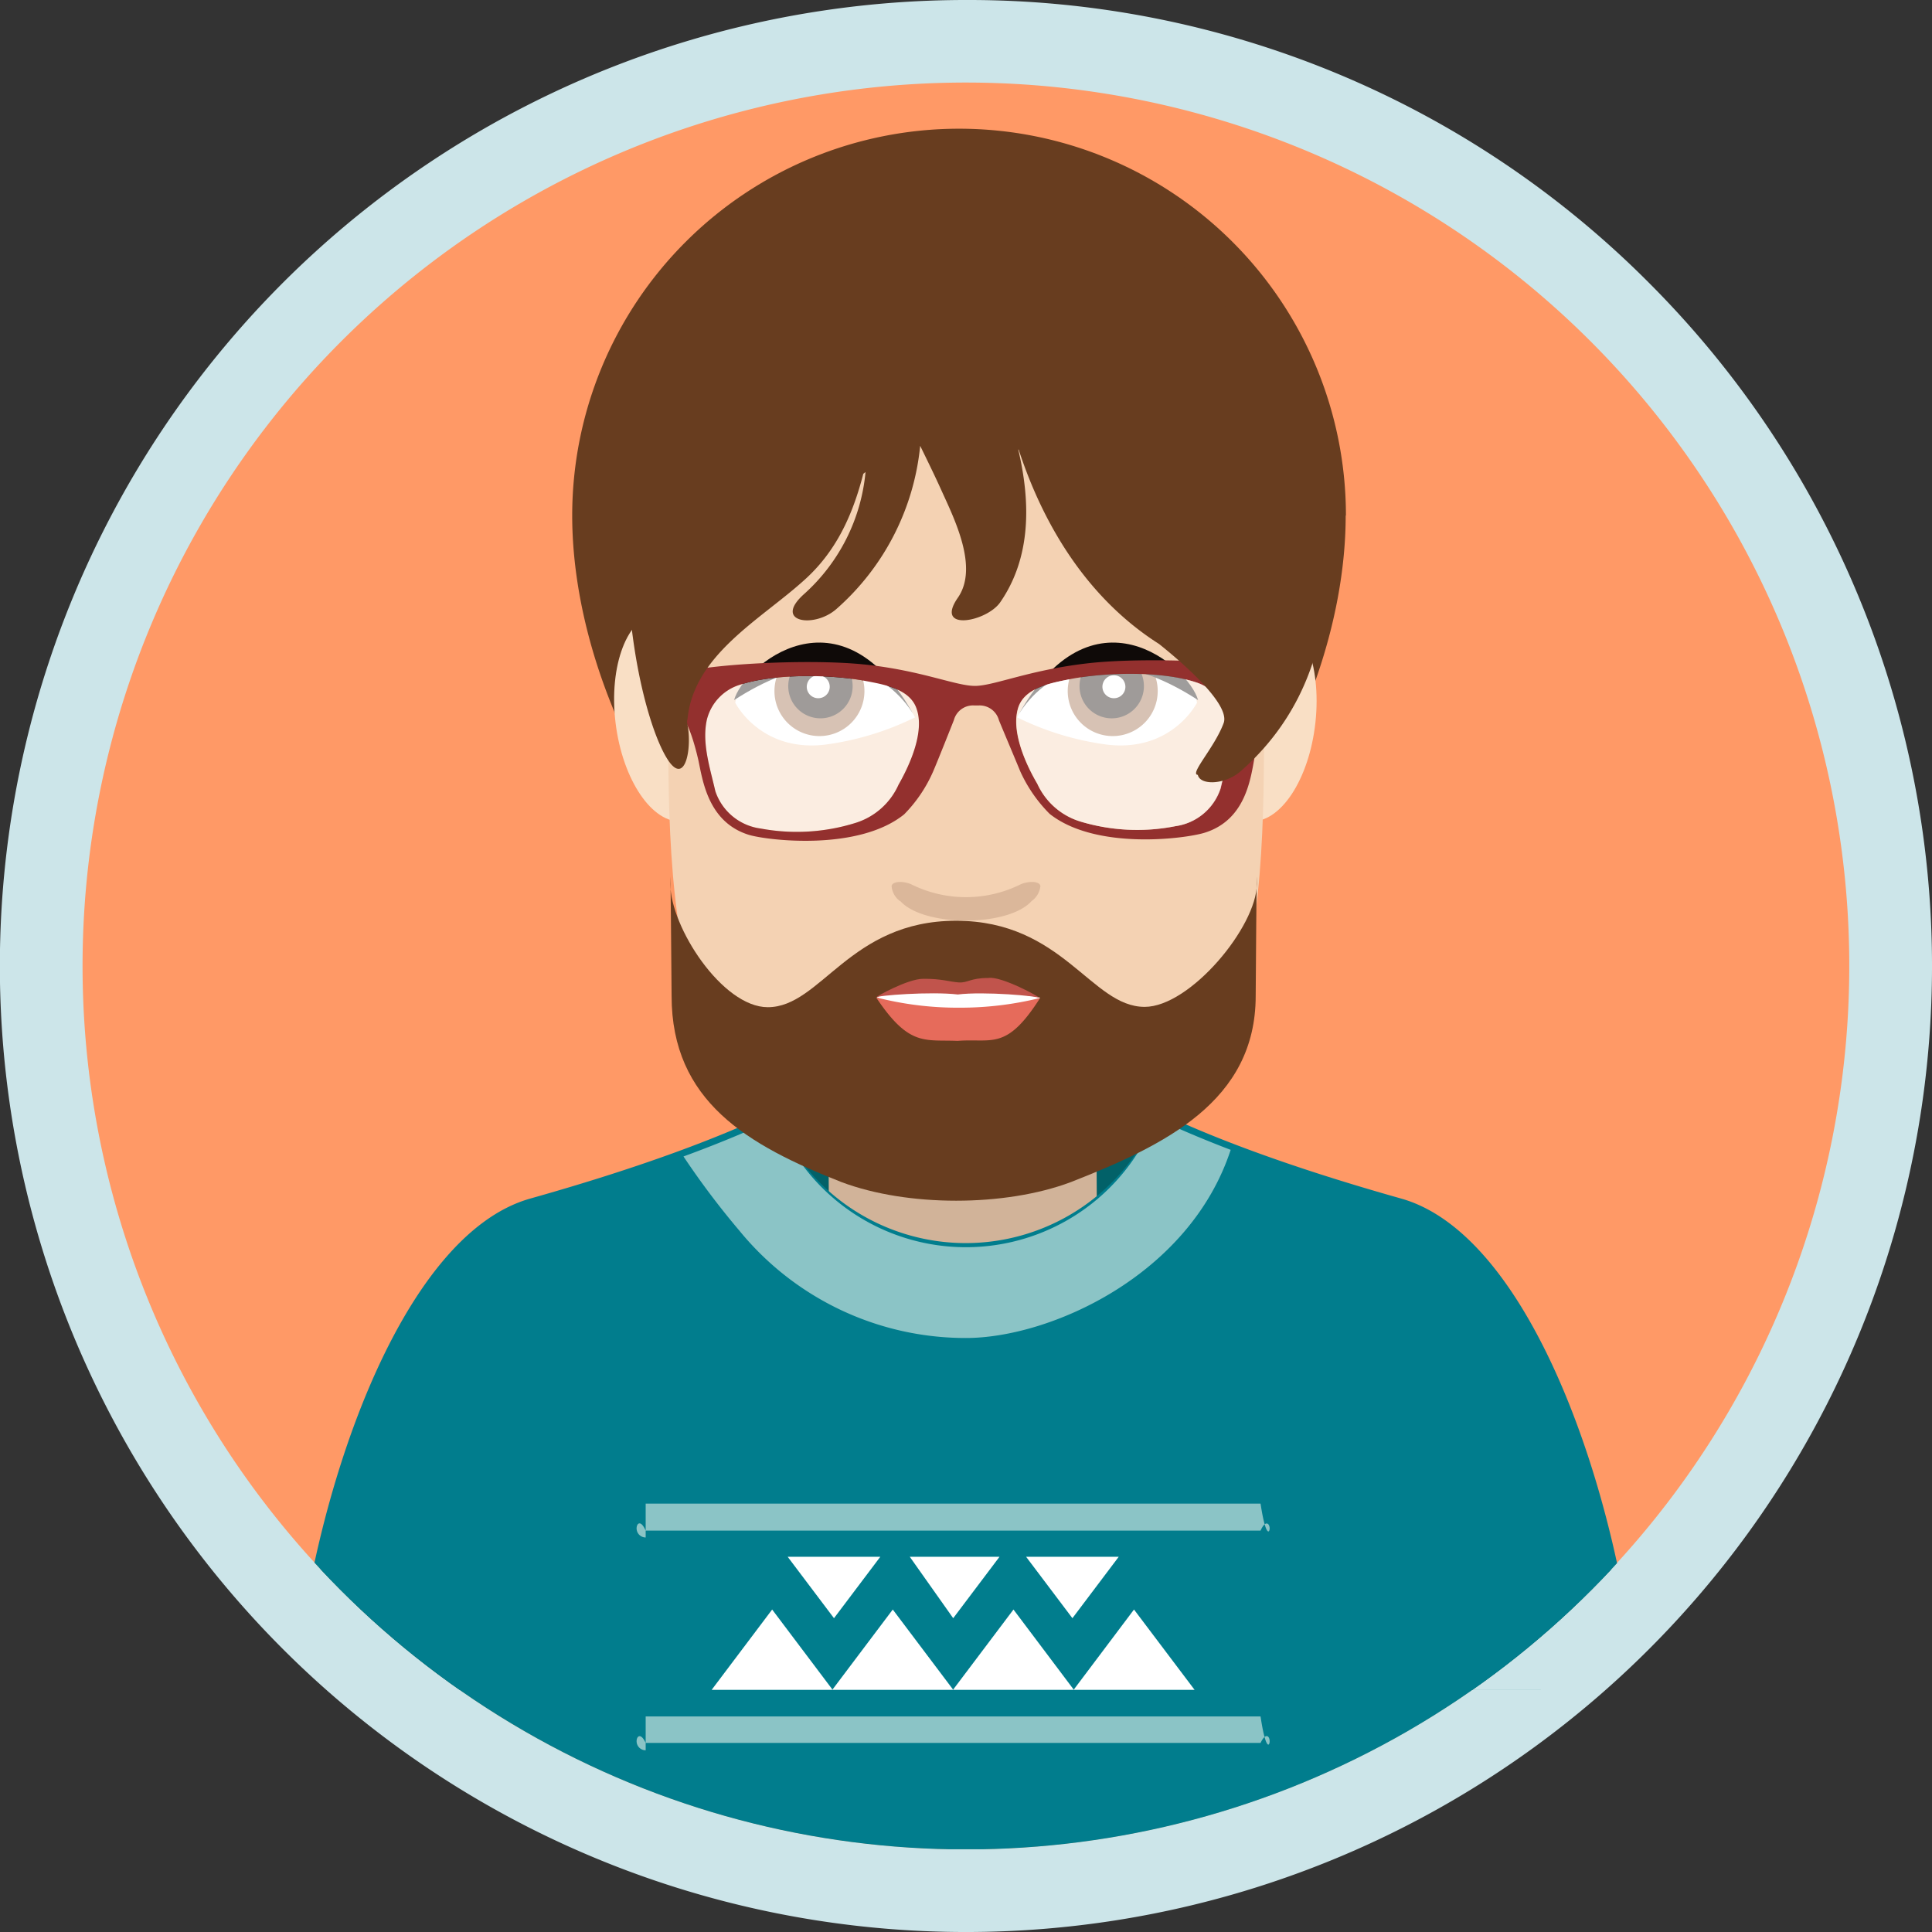 <svg xmlns="http://www.w3.org/2000/svg" xmlns:xlink="http://www.w3.org/1999/xlink" viewBox="0 0 234.02 234.02"><rect x="0" y="0" width="234.02" height="234.02" fill="#333333" stroke="none"/><defs><style>.cls-1{fill:none;}.cls-2{fill:#f96;}.cls-3{fill:#cce5e9;}.cls-4{clip-path:url(#clip-path);}.cls-5{fill:#026168;}.cls-6{fill:#d1b399;}.cls-7{fill:#017d8d;}.cls-8{fill:#8bc4c6;}.cls-9{fill:#683d1f;}.cls-10{fill:#f9dfc5;}.cls-11{fill:#f4d2b3;}.cls-12,.cls-19{fill:#fff;}.cls-13{fill:#9b6743;}.cls-14{fill:#0f0500;}.cls-15{fill:#0f0a08;}.cls-16{fill:#e66b5b;}.cls-17{fill:#c1544c;}.cls-18{fill:#dbb79a;}.cls-19{opacity:0.6;}.cls-20{fill:#93302e;}</style><clipPath id="clip-path"><circle class="cls-1" cx="117.01" cy="117.01" r="107.01"/></clipPath></defs><title>avatar-5</title><g id="Ebene_2" data-name="Ebene 2"><g id="Ebene_1-2" data-name="Ebene 1"><circle class="cls-2" cx="117.01" cy="117.01" r="112.01" transform="translate(-23.75 204.01) rotate(-76.72)"/><path class="cls-3" d="M117,10A107,107,0,1,1,10,117,107,107,0,0,1,117,10m0-10A117,117,0,0,0,34.27,199.75,117,117,0,0,0,199.75,34.27,116.25,116.25,0,0,0,117,0Z"/><g class="cls-4"><path class="cls-5" d="M169.15,145.83c-36.24-10.22-41.35-18.49-41.35-18.49H106.16s-5.11,8.27-41.35,18.49c-15.93,4.49-26.27,36.48-28.21,58.85H197.36C195.42,182.31,185.07,150.32,169.15,145.83Z"/><polygon class="cls-6" points="132.99 172.46 100.53 172.56 100.3 127.34 132.76 127.23 132.99 172.46"/><path class="cls-7" d="M198.2,204.26c-2.06-22.6-12.48-54.57-28.48-59.08-13.84-3.9-23.18-7.52-29.45-10.52a25,25,0,0,1-46.58,0c-6.27,3-15.61,6.62-29.46,10.52-16.1,4.54-26.55,36.88-28.52,59.5h0c-.09.46-.14,11.53-.14,11.53A7.84,7.84,0,0,0,43.41,224h147.2a7.84,7.84,0,0,0,7.83-7.81S198.34,204.84,198.2,204.26Z"/><path class="cls-8" d="M117,162.07c10.18,0,27.07-7.56,32.07-22.79-3.58-1.37-6.61-2.67-9.11-3.87a24.66,24.66,0,0,1-45.92,0c-3,1.43-6.69,3-11.25,4.67a98.2,98.2,0,0,0,6.78,9A35.39,35.39,0,0,0,117,162.07Z"/><path class="cls-9" d="M163,62.45c0,25.88-21,58.5-46.86,58.5S69.31,88.33,69.31,62.45a46.86,46.86,0,1,1,93.72,0Z"/><path class="cls-10" d="M87.78,86.19c.83,7-1.44,12.91-5.09,13.29s-7.29-5-8.13-11.94S76,74.64,79.65,74.27,86.94,79.23,87.78,86.19Z"/><path class="cls-10" d="M159.34,87.47c-.75,7-4.31,12.35-8,12s-6-6.26-5.26-13.22,4.3-12.35,8-12S160.08,80.5,159.34,87.47Z"/><path class="cls-11" d="M153.11,86.39c0,24.73.18,58.05-36,58.05s-36.17-33.32-36.17-58,9.33-53,36.1-53C146.16,33.36,153.11,61.65,153.11,86.39Z"/><path class="cls-12" d="M110.84,86.89s-4.15-8.51-12.26-8.11c-8.69.45-9.52,6.34-9.52,6.34s3,6,10.86,5.08A34.89,34.89,0,0,0,110.84,86.89Z"/><path class="cls-13" d="M93.91,82.66a5.45,5.45,0,1,0,6.39-4.3A5.46,5.46,0,0,0,93.91,82.66Z"/><path class="cls-14" d="M95.55,82.37a3.9,3.9,0,1,0,4.57-3.09A3.89,3.89,0,0,0,95.55,82.37Z"/><path class="cls-12" d="M97.75,82.92a1.38,1.38,0,0,0,1.1,1.63,1.39,1.39,0,1,0-1.1-1.63Z"/><path class="cls-15" d="M110.84,86.89s-6.09-12.34-21.92-2.09C90,80.77,101.81,70.33,110.84,86.89Z"/><path class="cls-12" d="M123.2,86.89s4.15-8.51,12.26-8.11c8.69.45,9.53,6.34,9.53,6.34s-3,6-10.87,5.08A34.89,34.89,0,0,1,123.2,86.89Z"/><path class="cls-13" d="M140.13,82.66a5.45,5.45,0,1,1-6.39-4.3A5.46,5.46,0,0,1,140.13,82.66Z"/><path class="cls-14" d="M138.49,82.37a3.9,3.9,0,1,1-4.56-3.09A3.89,3.89,0,0,1,138.49,82.37Z"/><path class="cls-12" d="M136.29,82.92a1.38,1.38,0,0,1-1.1,1.63,1.39,1.39,0,1,1-.53-2.73A1.39,1.39,0,0,1,136.29,82.92Z"/><path class="cls-15" d="M123.2,86.89s6.09-12.34,21.92-2.09C144,80.77,132.23,70.33,123.2,86.89Z"/><path class="cls-9" d="M152.24,107.06c0,5.18-8.09,14.9-13.59,14.9-6.48,0-9.9-10.43-22.84-10.43S99.46,122,93,122c-5.51,0-11.8-9.72-11.8-14.9s.15,13.53.15,13.53c0,12.76,9.19,18.09,20.59,22.56,8,3,19.75,3,27.76,0,11.41-4.47,22.4-9.8,22.4-22.56C152.09,120.59,152.24,101.9,152.24,107.06Z"/><path class="cls-12" d="M126,120.88s-7.12,2.87-11.58,2.56a19.88,19.88,0,0,1-8.2-2.64,10.45,10.45,0,0,1,3.47-1.1C111.55,119.46,125.78,120.45,126,120.88Z"/><path class="cls-16" d="M106.12,120.81c4,6,5.88,5.1,9.87,5.27,4.2-.33,5.9,1.24,10-5.2a40.2,40.2,0,0,1-9.78,1.18A39.74,39.74,0,0,1,106.12,120.81Z"/><path class="cls-17" d="M119.74,118.46c-2.26,0-2.48.61-3.6.54s-2.06-.46-4.32-.44c-1.86,0-5.77,2.18-5.71,2.27.07-.26,6.68-.75,9.91-.37,3.13-.39,9.86.18,9.93.46C126,120.77,121.27,118.21,119.74,118.46Z"/><path class="cls-18" d="M109.05,109.14c2.83,3.16,13.09,3.16,15.91,0h0a2.56,2.56,0,0,0,1.06-1.78c0-.56-1.18-.72-2.34-.27h0a14.87,14.87,0,0,1-13.35,0h0c-1.15-.45-2.31-.29-2.33.27a2.51,2.51,0,0,0,1,1.78Z"/><path class="cls-19" d="M108.84,95.05a8.45,8.45,0,0,1-5.16,4.61,23.81,23.81,0,0,1-11.53.7,6.71,6.71,0,0,1-5.5-4.52C86,93,85,90,85.62,87.18A5.92,5.92,0,0,1,89.45,83c4.21-1.42,10.8-1.31,15-.59,2.07.42,5.73.84,6.58,3.45C112,88.62,110.26,92.56,108.84,95.05Z"/><path class="cls-1" d="M104.47,82.37c-4.22-.72-10.81-.83-15,.59a5.92,5.92,0,0,0-3.83,4.22C85,90,86,93,86.65,95.84a6.71,6.71,0,0,0,5.5,4.52,23.81,23.81,0,0,0,11.53-.7,8.45,8.45,0,0,0,5.16-4.61c1.42-2.49,3.12-6.43,2.21-9.23C110.2,83.21,106.54,82.79,104.47,82.37Z"/><path class="cls-20" d="M155.2,81.6a.28.28,0,0,1,0-.08.31.31,0,0,0-.18-.19l0,0c-3.1-1.18-16.11-1.78-23.13-1S120.58,83,118.24,83.08s-6.54-1.88-13.62-2.6-20,0-23.11,1.27h-.05a.28.28,0,0,0-.18.19V82c0,.41-.13,2.2-.09,3.21v.15a.91.91,0,0,0,.57.65l0,0c.63.22,1.71,1.22,2.83,6.06.52,2.42,1.16,7.53,6.14,9.06,2.27.67,13.23,2,18.79-2.49a17.2,17.2,0,0,0,3.5-5.17c.62-1.44,2.27-5.61,2.52-6.24A2.4,2.4,0,0,1,118,85.45h.56A2.42,2.42,0,0,1,121,87.24c.25.63,2,4.77,2.59,6.21a17.52,17.52,0,0,0,3.55,5.13c5.62,4.46,16.57,3,18.83,2.27,5-1.59,5.53-6.71,6-9.13,1.07-4.85,2.14-5.86,2.76-6.1h0a.85.85,0,0,0,.55-.66v-.14C155.34,83.79,155.22,82,155.2,81.6ZM108.84,95.05a8.45,8.45,0,0,1-5.16,4.61,23.81,23.81,0,0,1-11.53.7,6.71,6.71,0,0,1-5.5-4.52C86,93,85,90,85.62,87.18A5.92,5.92,0,0,1,89.45,83c4.21-1.42,10.8-1.31,15-.59,2.07.42,5.73.84,6.58,3.45C112,88.62,110.26,92.56,108.84,95.05Zm39,.43a6.73,6.73,0,0,1-5.46,4.59,23.78,23.78,0,0,1-11.53-.56,8.41,8.41,0,0,1-5.21-4.57c-1.45-2.47-3.19-6.38-2.32-9.2.82-2.62,4.48-3.08,6.54-3.53,4.22-.76,10.8-.95,15,.44a5.86,5.86,0,0,1,3.88,4.17C149.46,89.67,148.5,92.61,147.84,95.48Z"/><path class="cls-19" d="M144.89,82.65c-4.23-1.39-10.81-1.2-15-.44-2.06.45-5.72.91-6.54,3.53-.87,2.82.87,6.73,2.32,9.2a8.41,8.41,0,0,0,5.21,4.57,23.78,23.78,0,0,0,11.53.56,6.73,6.73,0,0,0,5.46-4.59c.66-2.87,1.62-5.81.93-8.66A5.86,5.86,0,0,0,144.89,82.65Z"/><path class="cls-9" d="M157.72,52.15c-.59-1.74-11.81-31.61-45.43-28.49C65.44,28,75.2,83.82,81,92.19c2.1,3,2.87-1.9,2.22-4.66,0-.15,0-.28.06-.45.75-7.71,8.78-12,14-16.69,4-3.52,6-8,7.29-13l.27-.21A22.67,22.67,0,0,1,97.46,71.9c-3.93,3.46,1.13,4.26,3.85,1.87A30.29,30.29,0,0,0,111.46,54c.87,1.79,1.75,3.57,2.57,5.39,1.55,3.43,4.54,9.33,2,13-2.9,4.17,3.47,2.94,5.12.57,3.76-5.43,3.7-12.12,2.19-18.5h.05c3.16,9.67,8.66,18.24,17,23.54,2.51,2,8.68,7.25,7.83,9.58-1.07,2.9-4,6-3.21,6.27,0,0,.06,0,.08,0,.26,1.3,3.29,1.24,5.21-.45C162.41,82.76,162.61,66.52,157.72,52.15Z"/><polygon class="cls-12" points="100.86 204.69 86.2 204.69 93.53 194.96 100.86 204.69"/><polygon class="cls-12" points="115.47 204.69 100.81 204.69 108.14 194.96 115.47 204.69"/><polygon class="cls-12" points="130.08 204.69 115.43 204.69 122.76 194.96 130.08 204.69"/><polygon class="cls-12" points="144.7 204.69 130.04 204.69 137.36 194.96 144.7 204.69"/><polygon class="cls-12" points="124.29 188.57 135.51 188.57 129.9 196.01 124.29 188.57"/><polyline class="cls-12" points="110.2 188.57 121.07 188.57 115.46 196.01"/><polygon class="cls-12" points="95.41 188.57 106.63 188.57 101.02 196.01 95.41 188.57"/><path class="cls-8" d="M78.21,182.13h74.48c.61,4.05,1.1,3.56,1.1,3s-.49-1.1-1.1.27H78.21c-.61-1.37-1.1-.87-1.1-.27a1.1,1.1,0,0,0,1.1,1.1Z"/><path class="cls-8" d="M78.21,207.91h74.48c.61,4.11,1.1,3.62,1.1,3s-.49-1.09-1.1.21H78.21c-.61-1.3-1.1-.81-1.1-.21a1.1,1.1,0,0,0,1.1,1.1Z"/></g></g></g></svg>